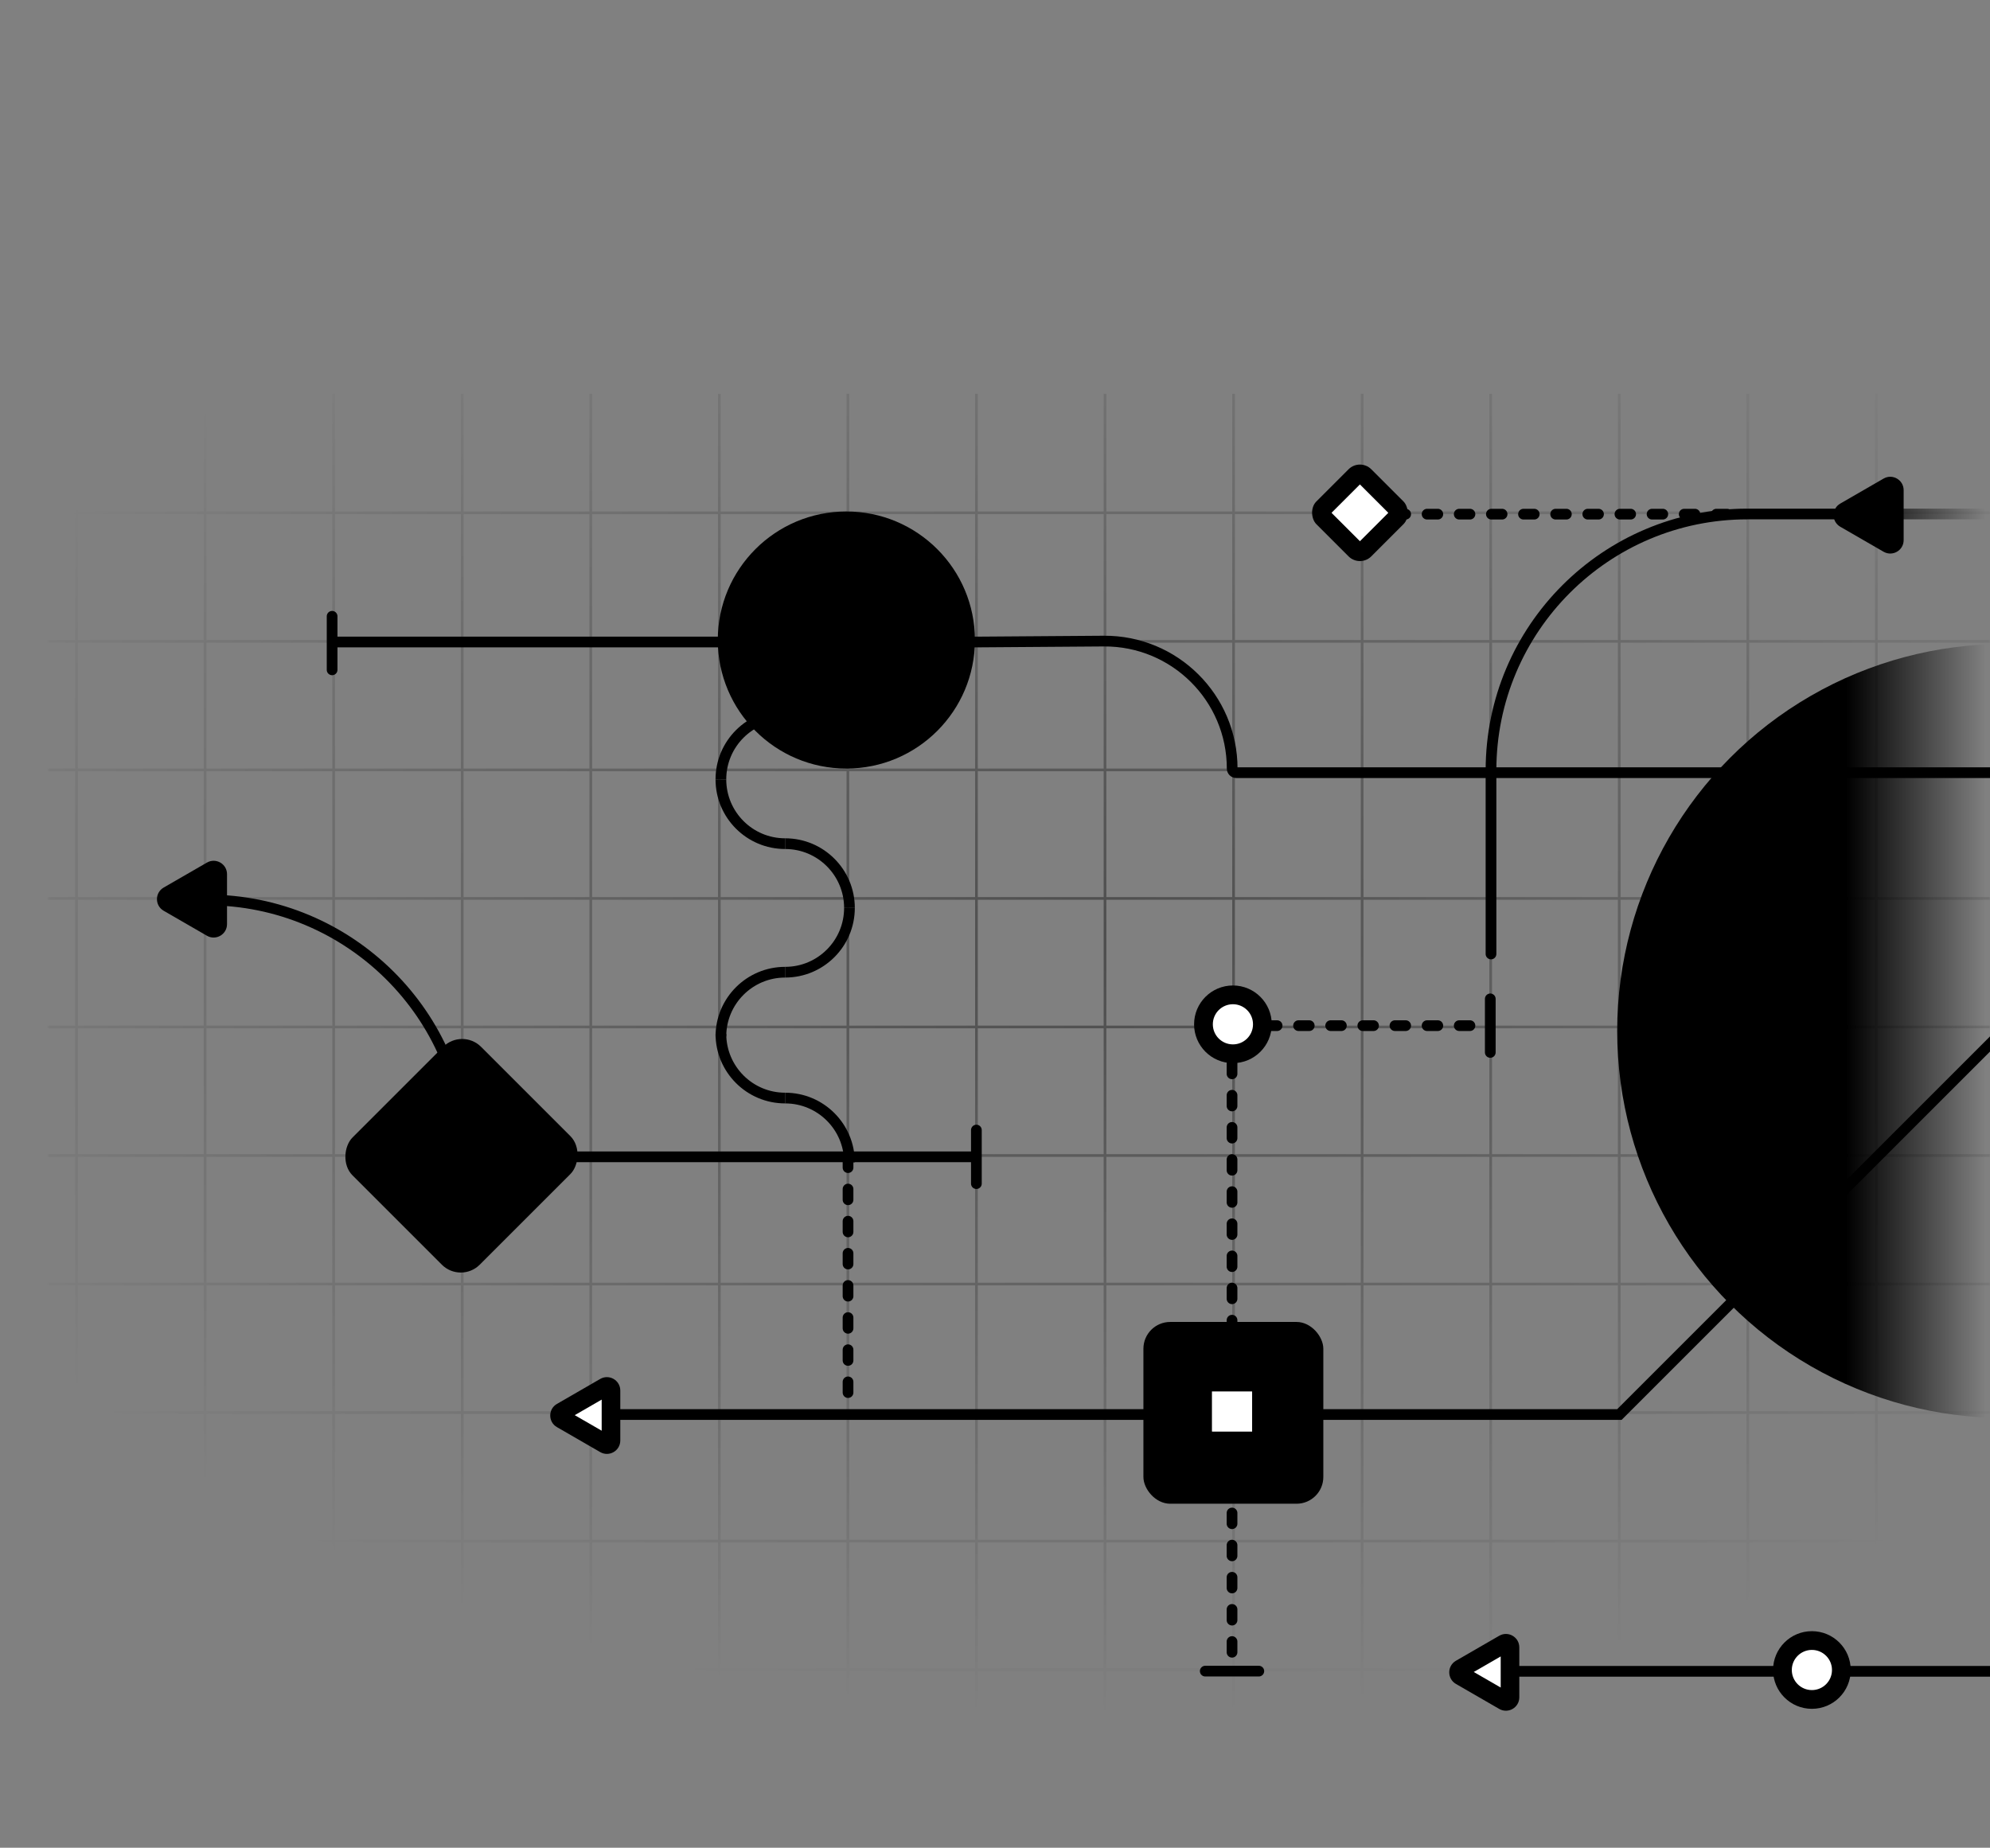 <svg width="743" height="690" viewBox="0 0 743 690" fill="none" xmlns="http://www.w3.org/2000/svg">
<rect x="0" y="0" width="743" height="690" fill="#808080" stroke="none"/>
<mask id="mask0_27_13638" style="mask-type:alpha" maskUnits="userSpaceOnUse" x="18" y="27" width="726" height="624">
<rect x="18.072" y="27.048" width="725" height="623" fill="#D9D9D9" style="fill:#D9D9D9;fill:color(display-p3 0.851 0.851 0.851);fill-opacity:1;"/>
</mask>
<g mask="url(#mask0_27_13638)">
<g opacity="0.4">
<mask id="mask1_27_13638" style="mask-type:alpha" maskUnits="userSpaceOnUse" x="-29" y="-64" width="1227" height="755">
<path d="M1197.07 -63.952L1197.07 690.048L-28.927 690.048L-28.927 -63.952L1197.07 -63.952Z" fill="url(#paint0_radial_27_13638)" style=""/>
</mask>
<g mask="url(#mask1_27_13638)">
<line x1="28.573" y1="147.048" x2="28.573" y2="1132.4" stroke="#E03131" style="stroke:#E03131;stroke:color(display-p3 0.878 0.192 0.192);stroke-opacity:1;"/>
<line x1="76.573" y1="147.048" x2="76.573" y2="1132.4" stroke="#E03131" style="stroke:#E03131;stroke:color(display-p3 0.878 0.192 0.192);stroke-opacity:1;"/>
<line x1="124.573" y1="147.048" x2="124.573" y2="1132.4" stroke="#E03131" style="stroke:#E03131;stroke:color(display-p3 0.878 0.192 0.192);stroke-opacity:1;"/>
<line x1="172.573" y1="147.048" x2="172.573" y2="1132.4" stroke="#E03131" style="stroke:#E03131;stroke:color(display-p3 0.878 0.192 0.192);stroke-opacity:1;"/>
<line x1="220.573" y1="147.048" x2="220.573" y2="1132.4" stroke="#E03131" style="stroke:#E03131;stroke:color(display-p3 0.878 0.192 0.192);stroke-opacity:1;"/>
<line x1="268.573" y1="147.048" x2="268.573" y2="1132.4" stroke="#E03131" style="stroke:#E03131;stroke:color(display-p3 0.878 0.192 0.192);stroke-opacity:1;"/>
<line x1="316.573" y1="147.048" x2="316.573" y2="1132.4" stroke="#E03131" style="stroke:#E03131;stroke:color(display-p3 0.878 0.192 0.192);stroke-opacity:1;"/>
<line x1="364.573" y1="147.048" x2="364.573" y2="1132.4" stroke="#E03131" style="stroke:#E03131;stroke:color(display-p3 0.878 0.192 0.192);stroke-opacity:1;"/>
<line x1="412.573" y1="147.048" x2="412.573" y2="1132.4" stroke="#E03131" style="stroke:#E03131;stroke:color(display-p3 0.878 0.192 0.192);stroke-opacity:1;"/>
<line x1="460.573" y1="147.048" x2="460.573" y2="1132.4" stroke="#E03131" style="stroke:#E03131;stroke:color(display-p3 0.878 0.192 0.192);stroke-opacity:1;"/>
<line x1="508.573" y1="147.048" x2="508.573" y2="1132.4" stroke="#E03131" style="stroke:#E03131;stroke:color(display-p3 0.878 0.192 0.192);stroke-opacity:1;"/>
<line x1="556.573" y1="147.048" x2="556.573" y2="1132.4" stroke="#E03131" style="stroke:#E03131;stroke:color(display-p3 0.878 0.192 0.192);stroke-opacity:1;"/>
<line x1="604.573" y1="147.048" x2="604.573" y2="1132.4" stroke="#E03131" style="stroke:#E03131;stroke:color(display-p3 0.878 0.192 0.192);stroke-opacity:1;"/>
<line x1="652.573" y1="147.048" x2="652.573" y2="1132.4" stroke="#E03131" style="stroke:#E03131;stroke:color(display-p3 0.878 0.192 0.192);stroke-opacity:1;"/>
<line x1="700.573" y1="147.048" x2="700.573" y2="1132.4" stroke="#E03131" style="stroke:#E03131;stroke:color(display-p3 0.878 0.192 0.192);stroke-opacity:1;"/>
<line x1="897.897" y1="191.5" x2="-87.452" y2="191.5" stroke="#E03131" style="stroke:#E03131;stroke:color(display-p3 0.878 0.192 0.192);stroke-opacity:1;"/>
<line x1="897.897" y1="239.5" x2="-87.452" y2="239.5" stroke="#E03131" style="stroke:#E03131;stroke:color(display-p3 0.878 0.192 0.192);stroke-opacity:1;"/>
<line x1="897.897" y1="287.5" x2="-87.452" y2="287.5" stroke="#E03131" style="stroke:#E03131;stroke:color(display-p3 0.878 0.192 0.192);stroke-opacity:1;"/>
<line x1="897.897" y1="335.5" x2="-87.452" y2="335.5" stroke="#E03131" style="stroke:#E03131;stroke:color(display-p3 0.878 0.192 0.192);stroke-opacity:1;"/>
<line x1="897.897" y1="383.5" x2="-87.452" y2="383.5" stroke="#E03131" style="stroke:#E03131;stroke:color(display-p3 0.878 0.192 0.192);stroke-opacity:1;"/>
<line x1="897.897" y1="431.5" x2="-87.452" y2="431.5" stroke="#E03131" style="stroke:#E03131;stroke:color(display-p3 0.878 0.192 0.192);stroke-opacity:1;"/>
<line x1="897.897" y1="479.5" x2="-87.452" y2="479.5" stroke="#E03131" style="stroke:#E03131;stroke:color(display-p3 0.878 0.192 0.192);stroke-opacity:1;"/>
<line x1="897.897" y1="527.5" x2="-87.452" y2="527.5" stroke="#E03131" style="stroke:#E03131;stroke:color(display-p3 0.878 0.192 0.192);stroke-opacity:1;"/>
<line x1="897.897" y1="575.5" x2="-87.452" y2="575.5" stroke="#E03131" style="stroke:#E03131;stroke:color(display-p3 0.878 0.192 0.192);stroke-opacity:1;"/>
<line x1="897.897" y1="623.5" x2="-87.452" y2="623.5" stroke="#E03131" style="stroke:#E03131;stroke:color(display-p3 0.878 0.192 0.192);stroke-opacity:1;"/>
</g>
</g>
</g>
<mask id="mask2_27_13638" style="mask-type:alpha" maskUnits="userSpaceOnUse" x="0" y="0" width="742" height="690">
<rect x="0.548" y="0.399" width="741" height="689" fill="url(#paint1_linear_27_13638)" style=""/>
</mask>
<g mask="url(#mask2_27_13638)">
<path d="M834.841 191.941H652.426C599.552 191.941 556.69 234.804 556.69 287.678V287.678V356.245" stroke="#E03131" style="stroke:#E03131;stroke:color(display-p3 0.878 0.192 0.192);stroke-opacity:1;" stroke-width="4" stroke-linecap="round" stroke-linejoin="round"/>
<path d="M317.159 243.048V243.048C317.159 256.303 306.414 267.048 293.159 267.048V267.048" stroke="#E03131" style="stroke:#E03131;stroke:color(display-p3 0.878 0.192 0.192);stroke-opacity:1;" stroke-width="4"/>
<path d="M317.159 339.048V339.048C317.159 352.303 306.414 363.048 293.159 363.048V363.048" stroke="#E03131" style="stroke:#E03131;stroke:color(display-p3 0.878 0.192 0.192);stroke-opacity:1;" stroke-width="4"/>
<path d="M269.159 387.048V387.048C269.159 373.793 279.904 363.048 293.159 363.048V363.048" stroke="#E03131" style="stroke:#E03131;stroke:color(display-p3 0.878 0.192 0.192);stroke-opacity:1;" stroke-width="4"/>
<path d="M317.159 339.048V339.048C317.159 325.793 306.414 315.048 293.159 315.048V315.048" stroke="#E03131" style="stroke:#E03131;stroke:color(display-p3 0.878 0.192 0.192);stroke-opacity:1;" stroke-width="4"/>
<path d="M269.159 291.048V291.048C269.159 277.793 279.904 267.048 293.159 267.048V267.048" stroke="#E03131" style="stroke:#E03131;stroke:color(display-p3 0.878 0.192 0.192);stroke-opacity:1;" stroke-width="4"/>
<path d="M293.159 315.048V315.048C279.904 315.048 269.159 304.303 269.159 291.048V291.048" stroke="#E03131" style="stroke:#E03131;stroke:color(display-p3 0.878 0.192 0.192);stroke-opacity:1;" stroke-width="4"/>
<path d="M317.159 434.048V434.048C317.159 420.793 306.414 410.048 293.159 410.048V410.048" stroke="#E03131" style="stroke:#E03131;stroke:color(display-p3 0.878 0.192 0.192);stroke-opacity:1;" stroke-width="4"/>
<path d="M293.159 410.048V410.048C279.904 410.048 269.159 399.303 269.159 386.048V386.048" stroke="#E03131" style="stroke:#E03131;stroke:color(display-p3 0.878 0.192 0.192);stroke-opacity:1;" stroke-width="4"/>
<circle opacity="0.1" cx="748.311" cy="385.007" r="144.5" fill="#E03131" style="fill:#E03131;fill:color(display-p3 0.878 0.192 0.192);fill-opacity:1;"/>
<path d="M460.831 383.007L556.422 383.007" stroke="#E03131" style="stroke:#E03131;stroke:color(display-p3 0.878 0.192 0.192);stroke-opacity:1;" stroke-width="4" stroke-linecap="round" stroke-dasharray="4 8"/>
<path d="M508.831 192L648.249 192" stroke="#E03131" style="stroke:#E03131;stroke:color(display-p3 0.878 0.192 0.192);stroke-opacity:1;" stroke-width="4" stroke-linecap="round" stroke-dasharray="4 8"/>
<path d="M316.627 432.029V527.803" stroke="#E03131" style="stroke:#E03131;stroke:color(display-p3 0.878 0.192 0.192);stroke-opacity:1;" stroke-width="4" stroke-linecap="round" stroke-dasharray="4 8"/>
<path d="M460 385L460 622.832" stroke="#E03131" style="stroke:#E03131;stroke:color(display-p3 0.878 0.192 0.192);stroke-opacity:1;" stroke-width="4" stroke-linecap="round" stroke-dasharray="4 8"/>
<path d="M556.422 373.007L556.422 393.007" stroke="#E03131" style="stroke:#E03131;stroke:color(display-p3 0.878 0.192 0.192);stroke-opacity:1;" stroke-width="4" stroke-linecap="round"/>
<path d="M470 624.048L450 624.048" stroke="#E03131" style="stroke:#E03131;stroke:color(display-p3 0.878 0.192 0.192);stroke-opacity:1;" stroke-width="4" stroke-linecap="round"/>
<path d="M124 230.141L124 250.141" stroke="#E03131" style="stroke:#E03131;stroke:color(display-p3 0.878 0.192 0.192);stroke-opacity:1;" stroke-width="4" stroke-linecap="round"/>
<path d="M364.548 422L364.548 442" stroke="#E03131" style="stroke:#E03131;stroke:color(display-p3 0.878 0.192 0.192);stroke-opacity:1;" stroke-width="4" stroke-linecap="round"/>
<ellipse cx="14.5" cy="14.5" rx="14.5" ry="14.5" transform="matrix(4.37114e-08 -1 -1 -4.37114e-08 474.831 397.007)" fill="#FF0000" fill-opacity="0.12" style="fill:#FF0000;fill:color(display-p3 1 0 0);fill-opacity:0.12;"/>
<path d="M460.331 373.007C455.084 373.007 450.831 377.26 450.831 382.507C450.831 387.754 455.084 392.007 460.331 392.007C465.578 392.007 469.831 387.754 469.831 382.507C469.831 377.26 465.578 373.007 460.331 373.007Z" fill="white" stroke="#E03131" style="fill:white;fill-opacity:1;stroke:#E03131;stroke:color(display-p3 0.878 0.192 0.192);stroke-opacity:1;" stroke-width="4"/>
<rect width="29" height="29" rx="6" transform="matrix(0.707 -0.707 -0.707 -0.707 507.75 212.006)" fill="#FF0000" fill-opacity="0.12" style="fill:#FF0000;fill:color(display-p3 1 0 0);fill-opacity:0.12;"/>
<rect x="2.38419e-07" y="-2.828" width="19" height="19" rx="2" transform="matrix(0.707 -0.707 -0.707 -0.707 505.75 202.935)" fill="white" stroke="#E03131" style="fill:white;fill-opacity:1;stroke:#E03131;stroke:color(display-p3 0.878 0.192 0.192);stroke-opacity:1;" stroke-width="4"/>
</g>
<g clip-path="url(#clip0_27_13638)">
<circle opacity="0.1" cx="316" cy="239" r="48" fill="#E03131" style="fill:#E03131;fill:color(display-p3 0.878 0.192 0.192);fill-opacity:1;"/>
</g>
<path d="M124.152 239.743L365.038 239.743L412.108 239.403C438.532 239.212 460.054 260.579 460.054 287.004V287.004C460.054 287.852 460.742 288.54 461.59 288.54L777.4 288.54" stroke="#E03131" style="stroke:#E03131;stroke:color(display-p3 0.878 0.192 0.192);stroke-opacity:1;" stroke-width="4" stroke-linecap="round"/>
<path d="M556.498 624.127H772.575" stroke="#E03131" style="stroke:#E03131;stroke:color(display-p3 0.878 0.192 0.192);stroke-opacity:1;" stroke-width="4" stroke-linecap="round" stroke-linejoin="round"/>
<path d="M220.836 528.222H604.636L755.561 377.297" stroke="#E03131" style="stroke:#E03131;stroke:color(display-p3 0.878 0.192 0.192);stroke-opacity:1;" stroke-width="4" stroke-linecap="round"/>
<path d="M364.384 431.996H173.843V431.996C173.843 379.018 130.323 336.071 77.345 336.071V336.071" stroke="#E03131" style="stroke:#E03131;stroke:color(display-p3 0.878 0.192 0.192);stroke-opacity:1;" stroke-width="4" stroke-linecap="round" stroke-linejoin="round"/>
<ellipse cx="14.5" cy="14.5" rx="14.5" ry="14.5" transform="matrix(4.37114e-08 -1 -1 -4.37114e-08 331.5 253.899)" fill="#FF0000" fill-opacity="0.12" style="fill:#FF0000;fill:color(display-p3 1 0 0);fill-opacity:0.12;"/>
<ellipse cx="11.5" cy="11.5" rx="11.5" ry="11.5" transform="matrix(4.37114e-08 -1 -1 -4.37114e-08 328.5 250.899)" fill="#E03131" style="fill:#E03131;fill:color(display-p3 0.878 0.192 0.192);fill-opacity:1;"/>
<path d="M231.597 519.269C231.597 515.42 227.43 513.014 224.097 514.938L207.939 524.267C204.606 526.191 204.606 531.003 207.939 532.927L224.097 542.256C227.43 544.18 231.597 541.775 231.597 537.926L231.597 519.269Z" fill="#FF0000" fill-opacity="0.12" style="fill:#FF0000;fill:color(display-p3 1 0 0);fill-opacity:0.12;"/>
<path d="M226.647 519.19L210.588 528.462L226.647 537.734L226.647 519.19Z" fill="white" stroke="#E03131" style="fill:white;fill-opacity:1;stroke:#E03131;stroke:color(display-p3 0.878 0.192 0.192);stroke-opacity:1;" stroke-width="4"/>
<path d="M567.258 615.173C567.258 611.324 563.092 608.919 559.758 610.843L543.601 620.172C540.267 622.096 540.267 626.908 543.601 628.832L559.758 638.161C563.092 640.085 567.258 637.68 567.258 633.831L567.258 615.173Z" fill="#FF0000" fill-opacity="0.12" style="fill:#FF0000;fill:color(display-p3 1 0 0);fill-opacity:0.12;"/>
<path d="M562.308 615.095L546.249 624.367L562.308 633.638L562.308 615.095Z" fill="white" stroke="#E03131" style="fill:white;fill-opacity:1;stroke:#E03131;stroke:color(display-p3 0.878 0.192 0.192);stroke-opacity:1;" stroke-width="4"/>
<path d="M84.761 326.446C84.761 322.597 80.594 320.191 77.261 322.116L61.103 331.444C57.77 333.369 57.77 338.18 61.103 340.104L77.261 349.433C80.594 351.358 84.761 348.952 84.761 345.103L84.761 326.446Z" fill="#FF0000" fill-opacity="0.12" style="fill:#FF0000;fill:color(display-p3 1 0 0);fill-opacity:0.12;"/>
<path d="M81.811 326.367C81.811 324.828 80.144 323.866 78.811 324.635L62.752 333.907C61.418 334.677 61.418 336.601 62.752 337.371L78.811 346.643C80.144 347.413 81.811 346.45 81.811 344.911L81.811 326.367Z" fill="#E03131" style="fill:#E03131;fill:color(display-p3 0.878 0.192 0.192);fill-opacity:1;"/>
<path d="M710.761 183.046C710.761 179.197 706.594 176.792 703.261 178.716L687.103 188.045C683.77 189.969 683.77 194.781 687.103 196.705L703.261 206.034C706.594 207.958 710.761 205.553 710.761 201.704L710.761 183.046Z" fill="#FF0000" fill-opacity="0.12" style="fill:#FF0000;fill:color(display-p3 1 0 0);fill-opacity:0.12;"/>
<path d="M707.811 182.968C707.811 181.428 706.144 180.466 704.811 181.236L688.751 190.508C687.418 191.277 687.418 193.202 688.751 193.972L704.811 203.243C706.144 204.013 707.811 203.051 707.811 201.511L707.811 182.968Z" fill="#E03131" style="fill:#E03131;fill:color(display-p3 0.878 0.192 0.192);fill-opacity:1;"/>
<rect opacity="0.1" x="426.912" y="493.656" width="67.175" height="67.882" rx="10" fill="#E03131" style="fill:#E03131;fill:color(display-p3 0.878 0.192 0.192);fill-opacity:1;"/>
<rect width="29" height="29" rx="6" transform="matrix(4.37114e-08 -1 -1 -4.37114e-08 474.5 541.597)" fill="#FF0000" fill-opacity="0.12" style="fill:#FF0000;fill:color(display-p3 1 0 0);fill-opacity:0.12;"/>
<rect x="-2" y="-2" width="19" height="19" rx="2" transform="matrix(4.37114e-08 -1 -1 -4.37114e-08 467.5 534.597)" fill="white" stroke="#E03131" style="fill:white;fill-opacity:1;stroke:#E03131;stroke:color(display-p3 0.878 0.192 0.192);stroke-opacity:1;" stroke-width="4"/>
<rect opacity="0.1" x="172.544" y="383.847" width="67.175" height="67.882" rx="10" transform="rotate(45 172.544 383.847)" fill="#E03131" style="fill:#E03131;fill:color(display-p3 0.878 0.192 0.192);fill-opacity:1;"/>
<ellipse cx="14.5" cy="14.5" rx="14.5" ry="14.5" transform="matrix(4.37114e-08 -1 -1 -4.37114e-08 691 638.127)" fill="#FF0000" fill-opacity="0.12" style="fill:#FF0000;fill:color(display-p3 1 0 0);fill-opacity:0.12;"/>
<path d="M676.5 614.127C671.253 614.127 667 618.38 667 623.627C667 628.874 671.253 633.127 676.5 633.127C681.747 633.127 686 628.874 686 623.627C686 618.38 681.747 614.127 676.5 614.127Z" fill="white" stroke="#E03131" style="fill:white;fill-opacity:1;stroke:#E03131;stroke:color(display-p3 0.878 0.192 0.192);stroke-opacity:1;" stroke-width="4"/>
<defs>
<radialGradient id="paint0_radial_27_13638" cx="0" cy="0" r="1" gradientUnits="userSpaceOnUse" gradientTransform="translate(411.071 353.048) rotate(90.1) scale(287 466.661)">
<stop stop-color="white" style="stop-color:white;stop-opacity:1;"/>
<stop offset="1" stop-color="white" stop-opacity="0" style="stop-color:none;stop-opacity:0;"/>
</radialGradient>
<linearGradient id="paint1_linear_27_13638" x1="741.548" y1="84" x2="689.548" y2="84" gradientUnits="userSpaceOnUse">
<stop stop-color="white" stop-opacity="0" style="stop-color:none;stop-opacity:0;"/>
<stop offset="1" stop-color="white" style="stop-color:white;stop-opacity:1;"/>
</linearGradient>
<clipPath id="clip0_27_13638">
<rect width="96" height="96" fill="white" style="fill:white;fill-opacity:1;" transform="translate(268 191)"/>
</clipPath>
</defs>
</svg>
